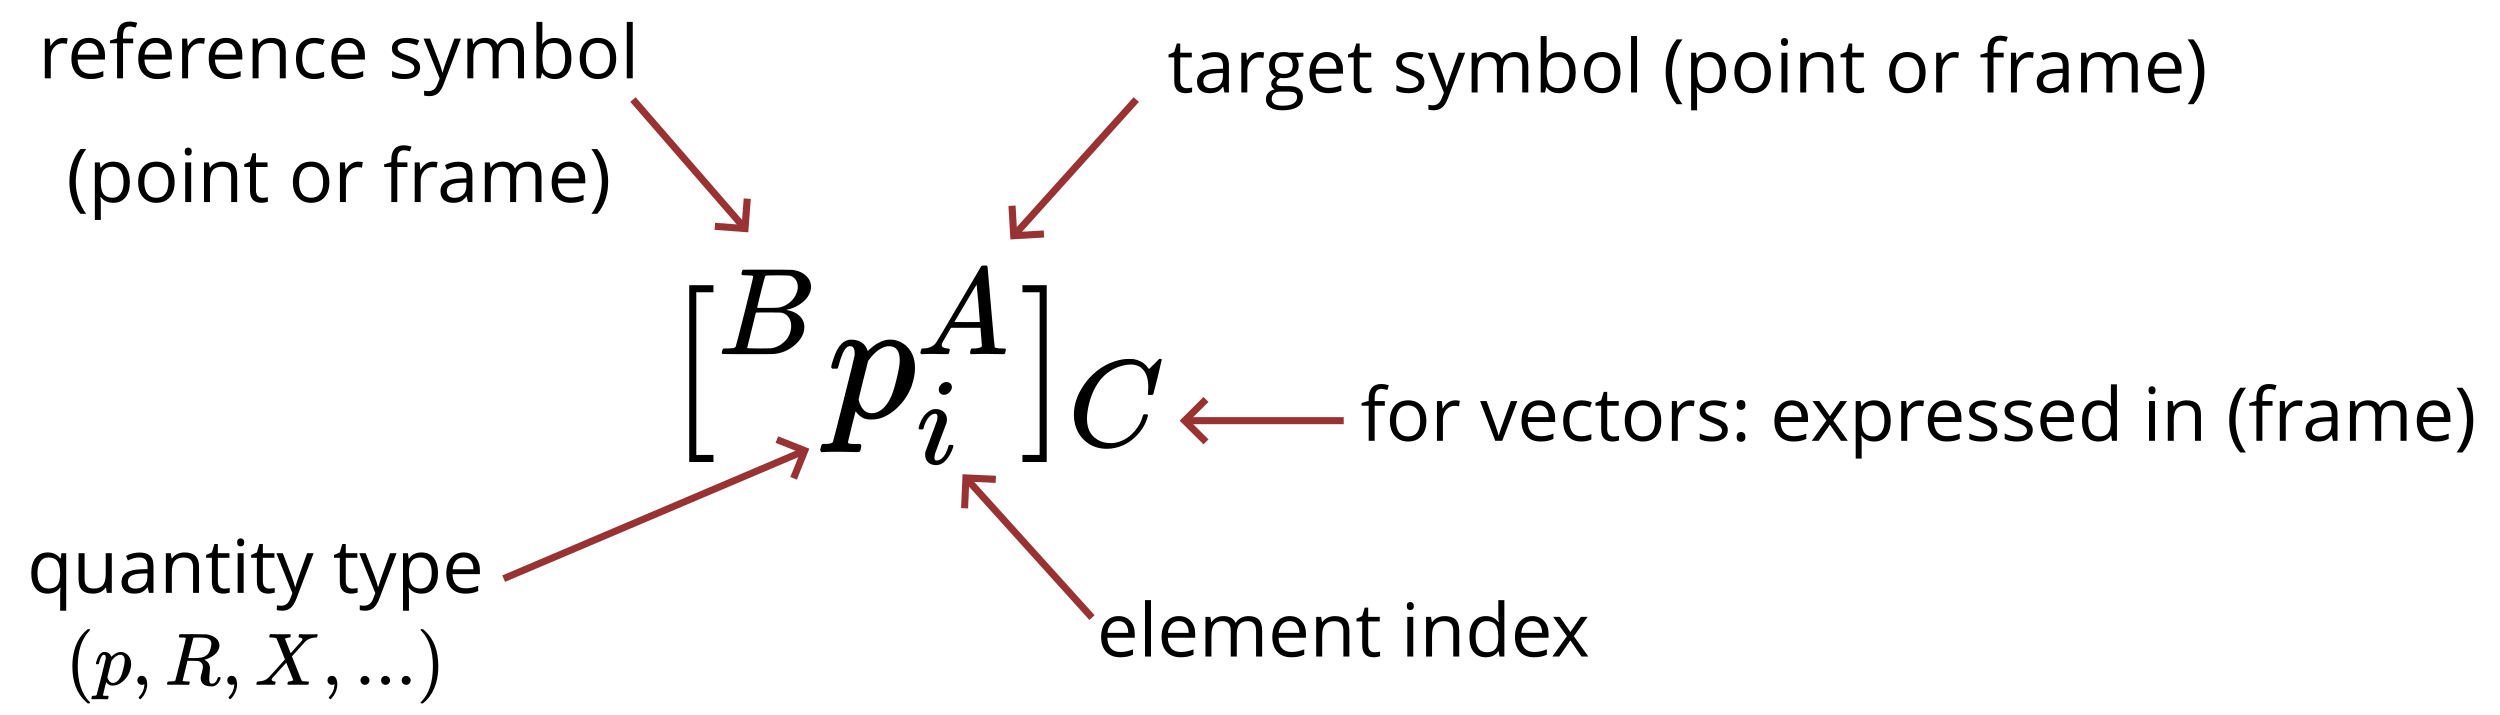 <?xml version="1.0" encoding="UTF-8"?>
<svg xmlns="http://www.w3.org/2000/svg" xmlns:xlink="http://www.w3.org/1999/xlink" width="530.234pt" height="151.704pt" viewBox="0 0 530.234 151.704" version="1.1">
<rect x="0" y="0" width="530.234" height="151.704" fill="#808080" stroke="none"/>
<defs>
<g>
<symbol overflow="visible" id="glyph0-0">
<path style="stroke:none;" d="M 1.875 0 L 1.875 -19.984 L 7.5 -19.984 L 7.5 0 Z M 3.75 -1.875 L 5.625 -1.875 L 5.625 -18.109 L 3.75 -18.109 Z M 3.75 -1.875 "/>
</symbol>
<symbol overflow="visible" id="glyph0-1">
<path style="stroke:none;" d="M 4.422 9.375 L 4.422 -28.125 L 9.562 -28.125 L 9.562 -26.625 L 5.922 -26.625 L 5.922 7.875 L 9.562 7.875 L 9.562 9.375 Z M 4.422 9.375 "/>
</symbol>
<symbol overflow="visible" id="glyph0-2">
<path style="stroke:none;" d="M 0.828 -26.625 L 0.828 -28.125 L 5.969 -28.125 L 5.969 9.375 L 0.828 9.375 L 0.828 7.875 L 4.469 7.875 L 4.469 -26.625 Z M 0.828 -26.625 "/>
</symbol>
<symbol overflow="visible" id="glyph1-0">
<path style="stroke:none;" d="M 1.875 0 L 1.875 -19.984 L 7.5 -19.984 L 7.5 0 Z M 3.75 -1.875 L 5.625 -1.875 L 5.625 -18.109 L 3.75 -18.109 Z M 3.75 -1.875 "/>
</symbol>
<symbol overflow="visible" id="glyph1-1">
<path style="stroke:none;" d="M 1.094 -10.422 C 0.938 -10.578 0.859 -10.691 0.859 -10.766 C 0.859 -10.961 1.02 -11.551 1.344 -12.531 C 1.82 -13.977 2.383 -15.023 3.031 -15.672 C 3.633 -16.273 4.301 -16.578 5.031 -16.578 C 6.906 -16.578 8.102 -15.773 8.625 -14.172 L 9 -14.516 C 10.125 -15.566 11.285 -16.227 12.484 -16.5 C 12.785 -16.551 13.098 -16.578 13.422 -16.578 C 13.742 -16.578 14.055 -16.551 14.359 -16.5 C 15.66 -16.195 16.695 -15.523 17.469 -14.484 C 18.25 -13.453 18.641 -12.133 18.641 -10.531 C 18.641 -9.363 18.398 -8.094 17.922 -6.719 C 17.297 -5.062 16.367 -3.613 15.141 -2.375 C 13.922 -1.145 12.586 -0.301 11.141 0.156 C 10.586 0.301 9.988 0.375 9.344 0.375 C 8.789 0.375 8.301 0.301 7.875 0.156 C 7.195 -0.145 6.645 -0.582 6.219 -1.156 L 6.031 -1.344 C 6.008 -1.32 5.734 -0.238 5.203 1.906 C 4.68 4.062 4.422 5.148 4.422 5.172 C 4.422 5.223 4.426 5.266 4.438 5.297 C 4.457 5.336 4.484 5.367 4.516 5.391 C 4.555 5.422 4.594 5.441 4.625 5.453 C 4.664 5.461 4.719 5.473 4.781 5.484 C 4.844 5.504 4.906 5.516 4.969 5.516 C 5.031 5.516 5.109 5.52 5.203 5.531 C 5.305 5.539 5.395 5.547 5.469 5.547 C 5.551 5.547 5.656 5.547 5.781 5.547 C 5.906 5.547 6.016 5.547 6.109 5.547 L 7.047 5.547 C 7.172 5.723 7.238 5.836 7.25 5.891 C 7.27 5.941 7.238 6.164 7.156 6.562 C 7.082 6.863 7.008 7.055 6.938 7.141 C 6.863 7.234 6.703 7.281 6.453 7.281 C 6.047 7.281 5.383 7.266 4.469 7.234 C 3.562 7.211 2.883 7.203 2.438 7.203 C 0.688 7.203 -0.426 7.227 -0.906 7.281 L -1.203 7.281 C -1.379 7.102 -1.469 6.961 -1.469 6.859 C -1.469 6.766 -1.422 6.551 -1.328 6.219 C -1.242 5.895 -1.176 5.707 -1.125 5.656 L -0.969 5.547 L -0.219 5.547 C 0.625 5.523 1.109 5.375 1.234 5.094 C 1.305 4.945 2.07 1.961 3.531 -3.859 C 5 -9.68 5.758 -12.77 5.812 -13.125 C 5.832 -13.25 5.844 -13.426 5.844 -13.656 C 5.844 -14.676 5.531 -15.188 4.906 -15.188 C 4.613 -15.188 4.363 -15.098 4.156 -14.922 C 3.562 -14.453 2.961 -13.066 2.359 -10.766 C 2.359 -10.734 2.344 -10.688 2.312 -10.625 C 2.289 -10.562 2.273 -10.523 2.266 -10.516 C 2.254 -10.504 2.234 -10.484 2.203 -10.453 C 2.18 -10.43 2.141 -10.422 2.078 -10.422 C 2.016 -10.422 1.957 -10.422 1.906 -10.422 C 1.863 -10.422 1.766 -10.422 1.609 -10.422 Z M 15.406 -12.188 C 15.406 -14.188 14.645 -15.188 13.125 -15.188 C 13.07 -15.188 12.988 -15.18 12.875 -15.172 C 12.77 -15.16 12.703 -15.156 12.672 -15.156 C 11.367 -14.875 10.145 -13.973 9 -12.453 C 8.945 -12.398 8.883 -12.32 8.812 -12.219 L 8.703 -12.078 C 8.703 -12.047 8.656 -11.863 8.562 -11.531 C 8.477 -11.195 8.344 -10.656 8.156 -9.906 C 7.969 -9.156 7.801 -8.504 7.656 -7.953 C 7 -5.297 6.672 -3.922 6.672 -3.828 C 6.848 -3.223 7.008 -2.785 7.156 -2.516 C 7.707 -1.484 8.473 -0.969 9.453 -0.969 C 10.254 -0.969 10.988 -1.25 11.656 -1.812 C 12.332 -2.375 12.895 -3.109 13.344 -4.016 C 13.801 -4.859 14.266 -6.258 14.734 -8.219 C 15.18 -10.008 15.406 -11.332 15.406 -12.188 Z M 15.406 -12.188 "/>
</symbol>
<symbol overflow="visible" id="glyph2-0">
<path style="stroke:none;" d="M 1.312 0 L 1.312 -13.984 L 5.25 -13.984 L 5.25 0 Z M 2.625 -1.312 L 3.938 -1.312 L 3.938 -12.672 L 2.625 -12.672 Z M 2.625 -1.312 "/>
</symbol>
<symbol overflow="visible" id="glyph2-1">
<path style="stroke:none;" d="M 7.562 -16.484 C 7.562 -16.504 7.551 -16.523 7.531 -16.547 C 7.508 -16.578 7.484 -16.594 7.453 -16.594 C 7.422 -16.602 7.383 -16.617 7.344 -16.641 C 7.312 -16.66 7.258 -16.672 7.188 -16.672 C 7.125 -16.68 7.066 -16.688 7.016 -16.688 C 6.961 -16.688 6.891 -16.688 6.797 -16.688 C 6.711 -16.688 6.641 -16.691 6.578 -16.703 C 6.516 -16.711 6.43 -16.719 6.328 -16.719 C 6.223 -16.719 6.133 -16.719 6.062 -16.719 C 5.645 -16.719 5.391 -16.727 5.297 -16.75 C 5.211 -16.77 5.156 -16.82 5.125 -16.906 C 5.082 -16.957 5.086 -17.113 5.141 -17.375 C 5.234 -17.688 5.312 -17.863 5.375 -17.906 C 5.395 -17.914 6.535 -17.922 8.797 -17.922 C 13.328 -17.922 15.711 -17.906 15.953 -17.875 C 17.16 -17.695 18.109 -17.273 18.797 -16.609 C 19.492 -15.953 19.844 -15.176 19.844 -14.281 C 19.844 -13.664 19.676 -13.07 19.344 -12.5 C 18.957 -11.789 18.336 -11.148 17.484 -10.578 C 16.641 -10.016 15.754 -9.641 14.828 -9.453 L 14.562 -9.375 C 15.719 -9.219 16.648 -8.812 17.359 -8.156 C 18.066 -7.508 18.422 -6.707 18.422 -5.75 C 18.422 -4.488 17.844 -3.305 16.688 -2.203 C 15.344 -0.91 13.742 -0.188 11.891 -0.031 C 11.766 -0.008 9.922 0 6.359 0 C 2.859 0 1.082 -0.016 1.031 -0.047 C 0.957 -0.098 0.922 -0.172 0.922 -0.266 C 0.922 -0.391 0.938 -0.508 0.969 -0.625 C 1.062 -0.957 1.148 -1.145 1.234 -1.188 C 1.305 -1.195 1.438 -1.203 1.625 -1.203 L 1.781 -1.203 C 2.258 -1.203 2.785 -1.227 3.359 -1.281 C 3.609 -1.332 3.773 -1.438 3.859 -1.594 C 3.91 -1.664 4.539 -4.098 5.75 -8.891 C 6.957 -13.691 7.562 -16.223 7.562 -16.484 Z M 17.031 -14.281 C 17.031 -14.875 16.879 -15.379 16.578 -15.797 C 16.273 -16.223 15.867 -16.504 15.359 -16.641 C 15.234 -16.672 14.426 -16.695 12.938 -16.719 C 12.594 -16.719 12.227 -16.711 11.844 -16.703 C 11.457 -16.691 11.148 -16.688 10.922 -16.688 L 10.578 -16.688 C 10.336 -16.676 10.18 -16.617 10.109 -16.516 C 10.055 -16.441 9.758 -15.336 9.219 -13.203 C 8.688 -11.066 8.414 -9.938 8.406 -9.812 L 10.531 -9.812 C 11.945 -9.812 12.758 -9.832 12.969 -9.875 C 13.688 -9.988 14.363 -10.27 15 -10.719 C 15.633 -11.164 16.129 -11.707 16.484 -12.344 C 16.848 -13 17.031 -13.645 17.031 -14.281 Z M 15.625 -6.016 C 15.625 -6.785 15.414 -7.422 15 -7.922 C 14.594 -8.43 14.07 -8.727 13.438 -8.812 C 13.332 -8.832 12.609 -8.844 11.266 -8.844 C 9.191 -8.844 8.148 -8.832 8.141 -8.812 C 8.141 -8.781 7.984 -8.145 7.672 -6.906 C 7.367 -5.664 7.066 -4.43 6.766 -3.203 L 6.297 -1.359 C 6.297 -1.297 6.398 -1.258 6.609 -1.25 C 6.828 -1.238 7.535 -1.223 8.734 -1.203 C 10.297 -1.203 11.141 -1.211 11.266 -1.234 C 12.398 -1.359 13.41 -1.863 14.297 -2.75 C 15.18 -3.645 15.625 -4.734 15.625 -6.016 Z M 15.625 -6.016 "/>
</symbol>
<symbol overflow="visible" id="glyph2-2">
<path style="stroke:none;" d="M 4.828 -15.75 C 4.828 -16.156 4.992 -16.52 5.328 -16.844 C 5.66 -17.176 6.047 -17.344 6.484 -17.344 C 6.797 -17.344 7.062 -17.238 7.281 -17.031 C 7.5 -16.82 7.609 -16.562 7.609 -16.25 C 7.609 -15.863 7.43 -15.492 7.078 -15.141 C 6.734 -14.797 6.352 -14.625 5.938 -14.625 C 5.613 -14.625 5.348 -14.727 5.141 -14.938 C 4.93 -15.145 4.828 -15.414 4.828 -15.75 Z M 4.219 0.281 C 3.539 0.281 2.988 0.082 2.562 -0.312 C 2.145 -0.719 1.938 -1.258 1.938 -1.938 C 1.938 -2.238 1.957 -2.441 2 -2.547 C 2 -2.578 2.398 -3.656 3.203 -5.781 C 4.004 -7.914 4.406 -9 4.406 -9.031 C 4.5 -9.312 4.547 -9.625 4.547 -9.969 C 4.547 -10.395 4.395 -10.609 4.094 -10.609 L 4.047 -10.609 C 3.617 -10.609 3.211 -10.406 2.828 -10 C 2.273 -9.426 1.863 -8.602 1.594 -7.531 C 1.594 -7.508 1.582 -7.477 1.562 -7.438 C 1.551 -7.395 1.539 -7.367 1.531 -7.359 C 1.52 -7.348 1.504 -7.332 1.484 -7.312 C 1.473 -7.301 1.445 -7.297 1.406 -7.297 C 1.363 -7.297 1.32 -7.297 1.281 -7.297 C 1.25 -7.297 1.18 -7.297 1.078 -7.297 L 0.703 -7.297 C 0.598 -7.398 0.547 -7.477 0.547 -7.531 C 0.547 -7.582 0.57 -7.707 0.625 -7.906 C 1.082 -9.406 1.75 -10.453 2.625 -11.047 C 3.094 -11.422 3.598 -11.609 4.141 -11.609 C 4.848 -11.609 5.426 -11.406 5.875 -11 C 6.332 -10.594 6.562 -10.051 6.562 -9.375 C 6.562 -9.145 6.52 -8.879 6.438 -8.578 C 6.414 -8.547 6.008 -7.473 5.219 -5.359 L 4.047 -2.172 C 3.953 -1.785 3.906 -1.508 3.906 -1.344 C 3.906 -0.906 4.055 -0.688 4.359 -0.688 C 4.598 -0.688 4.816 -0.738 5.016 -0.844 C 5.785 -1.207 6.391 -2.125 6.828 -3.594 C 6.879 -3.801 6.926 -3.922 6.969 -3.953 C 7.008 -3.992 7.156 -4.016 7.406 -4.016 C 7.562 -4.016 7.672 -4.008 7.734 -4 C 7.797 -3.988 7.844 -3.969 7.875 -3.938 C 7.906 -3.906 7.922 -3.844 7.922 -3.75 C 7.922 -3.688 7.895 -3.57 7.844 -3.406 C 7.508 -2.414 7.031 -1.551 6.406 -0.812 C 5.789 -0.082 5.062 0.281 4.219 0.281 Z M 4.219 0.281 "/>
</symbol>
<symbol overflow="visible" id="glyph2-3">
<path style="stroke:none;" d="M 1.109 0 C 0.984 -0.125 0.922 -0.219 0.922 -0.281 C 0.922 -0.352 0.953 -0.504 1.016 -0.734 C 1.078 -0.961 1.125 -1.094 1.156 -1.125 L 1.266 -1.203 L 1.625 -1.203 C 2.852 -1.254 3.75 -1.691 4.312 -2.516 C 4.414 -2.617 6 -5.289 9.062 -10.531 C 12.133 -15.781 13.691 -18.43 13.734 -18.484 C 13.816 -18.641 13.895 -18.727 13.969 -18.75 C 14.051 -18.781 14.25 -18.797 14.562 -18.797 L 15.016 -18.797 C 15.117 -18.641 15.172 -18.551 15.172 -18.531 L 15.906 -10.047 C 16.395 -4.398 16.656 -1.551 16.688 -1.5 C 16.781 -1.301 17.352 -1.203 18.406 -1.203 C 18.594 -1.203 18.723 -1.195 18.797 -1.188 C 18.879 -1.188 18.941 -1.164 18.984 -1.125 C 19.035 -1.094 19.062 -1.031 19.062 -0.938 C 19.062 -0.906 19.035 -0.785 18.984 -0.578 C 18.93 -0.316 18.879 -0.156 18.828 -0.094 C 18.785 -0.031 18.672 0 18.484 0 C 18.16 0 17.633 -0.004 16.906 -0.016 C 16.188 -0.035 15.609 -0.047 15.172 -0.047 C 13.523 -0.047 12.445 -0.031 11.938 0 L 11.625 0 C 11.52 -0.102 11.461 -0.176 11.453 -0.219 C 11.441 -0.258 11.469 -0.422 11.531 -0.703 C 11.594 -0.93 11.645 -1.07 11.688 -1.125 L 11.781 -1.203 L 12.312 -1.203 C 13.258 -1.242 13.816 -1.395 13.984 -1.656 L 13.672 -5.594 L 7.422 -5.594 L 6.531 -4.062 C 5.906 -3.02 5.582 -2.453 5.562 -2.359 C 5.488 -2.223 5.453 -2.094 5.453 -1.969 C 5.453 -1.531 5.859 -1.273 6.672 -1.203 C 7.004 -1.203 7.172 -1.113 7.172 -0.938 C 7.172 -0.852 7.145 -0.734 7.094 -0.578 C 7.039 -0.328 6.984 -0.164 6.922 -0.094 C 6.867 -0.031 6.758 0 6.594 0 C 6.289 0 5.816 -0.004 5.172 -0.016 C 4.523 -0.035 4.035 -0.047 3.703 -0.047 C 2.461 -0.047 1.664 -0.031 1.312 0 Z M 13.547 -6.828 C 13.547 -7.016 13.438 -8.375 13.219 -10.906 C 13 -13.445 12.879 -14.727 12.859 -14.75 L 12.156 -13.625 C 11.875 -13.156 11.32 -12.219 10.5 -10.812 L 8.141 -6.828 L 10.844 -6.797 C 12.645 -6.797 13.547 -6.805 13.547 -6.828 Z M 13.547 -6.828 "/>
</symbol>
<symbol overflow="visible" id="glyph2-4">
<path style="stroke:none;" d="M 17.094 -12.625 C 17.094 -14.082 16.77 -15.223 16.125 -16.047 C 15.488 -16.879 14.578 -17.297 13.391 -17.297 C 12.461 -17.297 11.457 -17.078 10.375 -16.641 C 8.477 -15.836 7 -14.484 5.938 -12.578 C 4.969 -10.879 4.363 -8.883 4.125 -6.594 C 4.102 -6.445 4.094 -6.191 4.094 -5.828 C 4.094 -3.828 4.758 -2.391 6.094 -1.516 C 6.926 -0.922 7.957 -0.625 9.188 -0.625 C 9.852 -0.625 10.578 -0.773 11.359 -1.078 C 12.398 -1.492 13.336 -2.18 14.172 -3.141 C 15.016 -4.109 15.594 -5.16 15.906 -6.297 C 15.977 -6.523 16.035 -6.656 16.078 -6.688 C 16.117 -6.727 16.254 -6.75 16.484 -6.75 C 16.848 -6.75 17.031 -6.676 17.031 -6.531 C 17.031 -6.5 17.016 -6.414 16.984 -6.281 C 16.566 -4.719 15.727 -3.312 14.469 -2.062 C 13.207 -0.82 11.789 -0.02 10.219 0.344 C 9.602 0.5 8.988 0.578 8.375 0.578 C 6.57 0.578 5.055 0.062 3.828 -0.969 C 2.609 -2 1.832 -3.312 1.5 -4.906 C 1.375 -5.414 1.312 -5.984 1.312 -6.609 C 1.312 -8.711 1.969 -10.754 3.281 -12.734 C 4.07 -13.941 5.039 -15.008 6.188 -15.938 C 7.344 -16.863 8.625 -17.551 10.031 -18 C 11.062 -18.32 12.004 -18.484 12.859 -18.484 C 13.492 -18.484 13.863 -18.473 13.969 -18.453 C 15.02 -18.273 15.898 -17.836 16.609 -17.141 C 16.648 -17.109 16.723 -17.02 16.828 -16.875 C 16.93 -16.738 17.02 -16.617 17.094 -16.516 C 17.176 -16.41 17.227 -16.359 17.25 -16.359 C 17.301 -16.359 17.535 -16.582 17.953 -17.031 C 18.078 -17.133 18.207 -17.254 18.344 -17.391 C 18.488 -17.535 18.629 -17.68 18.766 -17.828 C 18.91 -17.984 19 -18.078 19.031 -18.109 L 19.422 -18.5 L 19.578 -18.5 C 19.828 -18.5 19.953 -18.441 19.953 -18.328 C 19.953 -18.254 19.672 -17.051 19.109 -14.719 C 18.484 -12.289 18.172 -11.066 18.172 -11.047 C 18.129 -10.961 18.082 -10.906 18.031 -10.875 C 17.977 -10.852 17.82 -10.844 17.562 -10.844 L 17.141 -10.844 C 17.055 -10.926 17.008 -10.977 17 -11 C 16.988 -11.031 17 -11.188 17.031 -11.469 C 17.07 -11.82 17.094 -12.207 17.094 -12.625 Z M 17.094 -12.625 "/>
</symbol>
<symbol overflow="visible" id="glyph3-0">
<path style="stroke:none;" d="M 1.484 0 L 1.484 -11.25 L 7.953 -11.25 L 7.953 0 Z M 2.281 -0.797 L 7.156 -0.797 L 7.156 -10.438 L 2.281 -10.438 Z M 2.281 -0.797 "/>
</symbol>
<symbol overflow="visible" id="glyph3-1">
<path style="stroke:none;" d="M 0.891 -4.188 C 0.891 -5.57 1.195 -6.648 1.812 -7.422 C 2.426 -8.191 3.281 -8.578 4.375 -8.578 C 5.531 -8.578 6.414 -8.145 7.031 -7.281 L 7.109 -7.281 L 7.297 -8.422 L 8.297 -8.422 L 8.297 3.781 L 7.016 3.781 L 7.016 0.172 C 7.016 -0.336 7.047 -0.77 7.109 -1.125 L 7 -1.125 C 6.414 -0.27 5.531 0.156 4.344 0.156 C 3.258 0.156 2.41 -0.223 1.797 -0.984 C 1.191 -1.754 0.891 -2.82 0.891 -4.188 Z M 2.203 -4.172 C 2.203 -3.109 2.398 -2.301 2.797 -1.75 C 3.191 -1.195 3.77 -0.922 4.531 -0.922 C 5.383 -0.922 6.004 -1.145 6.391 -1.594 C 6.785 -2.051 6.992 -2.82 7.016 -3.906 L 7.016 -4.188 C 7.016 -5.363 6.816 -6.211 6.422 -6.734 C 6.023 -7.254 5.391 -7.516 4.516 -7.516 C 3.773 -7.516 3.203 -7.223 2.797 -6.641 C 2.398 -6.055 2.203 -5.234 2.203 -4.172 Z M 2.203 -4.172 "/>
</symbol>
<symbol overflow="visible" id="glyph3-2">
<path style="stroke:none;" d="M 1.266 -2.922 L 1.266 -8.422 L 2.547 -8.422 L 2.547 -2.953 C 2.547 -2.273 2.703 -1.766 3.016 -1.422 C 3.328 -1.086 3.816 -0.922 4.484 -0.922 C 5.367 -0.922 6.016 -1.16 6.422 -1.641 C 6.828 -2.117 7.031 -2.906 7.031 -4 L 7.031 -8.422 L 8.312 -8.422 L 8.312 0 L 7.266 0 L 7.078 -1.125 L 7 -1.125 C 6.738 -0.707 6.375 -0.391 5.906 -0.172 C 5.445 0.047 4.922 0.156 4.328 0.156 C 3.305 0.156 2.539 -0.086 2.031 -0.578 C 1.52 -1.066 1.266 -1.848 1.266 -2.922 Z M 1.266 -2.922 "/>
</symbol>
<symbol overflow="visible" id="glyph3-3">
<path style="stroke:none;" d="M 0.719 -2.328 C 0.719 -4.035 2.082 -4.926 4.812 -5 L 6.234 -5.047 L 6.234 -5.578 C 6.234 -6.234 6.094 -6.719 5.812 -7.031 C 5.531 -7.352 5.07 -7.516 4.438 -7.516 C 3.738 -7.516 2.945 -7.301 2.062 -6.875 L 1.672 -7.844 C 2.086 -8.07 2.539 -8.25 3.031 -8.375 C 3.531 -8.5 4.023 -8.562 4.516 -8.562 C 5.523 -8.562 6.27 -8.336 6.75 -7.891 C 7.238 -7.453 7.484 -6.738 7.484 -5.75 L 7.484 0 L 6.531 0 L 6.281 -1.203 L 6.219 -1.203 C 5.801 -0.672 5.383 -0.312 4.969 -0.125 C 4.551 0.062 4.031 0.156 3.406 0.156 C 2.562 0.156 1.898 -0.055 1.422 -0.484 C 0.953 -0.922 0.719 -1.535 0.719 -2.328 Z M 2.062 -2.312 C 2.062 -1.852 2.203 -1.504 2.484 -1.266 C 2.766 -1.023 3.156 -0.906 3.656 -0.906 C 4.445 -0.906 5.066 -1.117 5.516 -1.547 C 5.973 -1.984 6.203 -2.598 6.203 -3.391 L 6.203 -4.141 L 4.922 -4.094 C 3.91 -4.051 3.18 -3.891 2.734 -3.609 C 2.285 -3.336 2.062 -2.906 2.062 -2.312 Z M 2.062 -2.312 "/>
</symbol>
<symbol overflow="visible" id="glyph3-4">
<path style="stroke:none;" d="M 1.359 0 L 1.359 -8.422 L 2.391 -8.422 L 2.594 -7.281 L 2.656 -7.281 C 2.914 -7.688 3.281 -8.004 3.75 -8.234 C 4.227 -8.461 4.758 -8.578 5.344 -8.578 C 6.352 -8.578 7.113 -8.332 7.625 -7.844 C 8.133 -7.352 8.391 -6.57 8.391 -5.5 L 8.391 0 L 7.125 0 L 7.125 -5.453 C 7.125 -6.141 6.969 -6.648 6.656 -6.984 C 6.344 -7.328 5.852 -7.5 5.188 -7.5 C 4.301 -7.5 3.648 -7.258 3.234 -6.781 C 2.828 -6.301 2.625 -5.516 2.625 -4.422 L 2.625 0 Z M 1.359 0 "/>
</symbol>
<symbol overflow="visible" id="glyph3-5">
<path style="stroke:none;" d="M 0.234 -7.438 L 0.234 -8.047 L 1.453 -8.578 L 1.984 -10.375 L 2.719 -10.375 L 2.719 -8.422 L 5.172 -8.422 L 5.172 -7.438 L 2.719 -7.438 L 2.719 -2.469 C 2.719 -1.969 2.836 -1.582 3.078 -1.312 C 3.328 -1.039 3.66 -0.906 4.078 -0.906 C 4.305 -0.906 4.523 -0.922 4.734 -0.953 C 4.941 -0.984 5.109 -1.016 5.234 -1.047 L 5.234 -0.078 C 5.086 -0.016 4.879 0.035 4.609 0.078 C 4.348 0.129 4.109 0.156 3.891 0.156 C 2.266 0.156 1.453 -0.703 1.453 -2.422 L 1.453 -7.438 Z M 0.234 -7.438 "/>
</symbol>
<symbol overflow="visible" id="glyph3-6">
<path style="stroke:none;" d="M 1.25 -10.719 C 1.25 -11.008 1.316 -11.223 1.453 -11.359 C 1.598 -11.492 1.781 -11.562 2 -11.562 C 2.207 -11.562 2.383 -11.488 2.531 -11.344 C 2.676 -11.207 2.75 -11 2.75 -10.719 C 2.75 -10.426 2.676 -10.207 2.531 -10.062 C 2.383 -9.926 2.207 -9.859 2 -9.859 C 1.781 -9.859 1.598 -9.926 1.453 -10.062 C 1.316 -10.207 1.25 -10.426 1.25 -10.719 Z M 1.359 0 L 1.359 -8.422 L 2.625 -8.422 L 2.625 0 Z M 1.359 0 "/>
</symbol>
<symbol overflow="visible" id="glyph3-7">
<path style="stroke:none;" d="M 0.016 -8.422 L 1.391 -8.422 L 3.234 -3.625 C 3.641 -2.52 3.891 -1.727 3.984 -1.25 L 4.047 -1.25 C 4.109 -1.508 4.242 -1.953 4.453 -2.578 C 4.672 -3.211 5.367 -5.16 6.547 -8.422 L 7.922 -8.422 L 4.297 1.172 C 3.941 2.117 3.523 2.789 3.047 3.188 C 2.566 3.582 1.977 3.781 1.281 3.781 C 0.883 3.781 0.5 3.738 0.125 3.656 L 0.125 2.625 C 0.406 2.688 0.719 2.719 1.062 2.719 C 1.945 2.719 2.578 2.227 2.953 1.25 L 3.422 0.047 Z M 0.016 -8.422 "/>
</symbol>
<symbol overflow="visible" id="glyph3-8">
<path style="stroke:none;" d=""/>
</symbol>
<symbol overflow="visible" id="glyph3-9">
<path style="stroke:none;" d="M 1.359 3.781 L 1.359 -8.422 L 2.391 -8.422 L 2.562 -7.281 L 2.625 -7.281 C 2.957 -7.738 3.344 -8.066 3.781 -8.266 C 4.219 -8.473 4.719 -8.578 5.281 -8.578 C 6.395 -8.578 7.254 -8.195 7.859 -7.438 C 8.473 -6.676 8.781 -5.602 8.781 -4.219 C 8.781 -2.832 8.469 -1.754 7.844 -0.984 C 7.227 -0.223 6.375 0.156 5.281 0.156 C 4.727 0.156 4.223 0.055 3.766 -0.141 C 3.316 -0.348 2.938 -0.66 2.625 -1.078 L 2.531 -1.078 C 2.594 -0.586 2.625 -0.125 2.625 0.312 L 2.625 3.781 Z M 2.625 -4.219 C 2.625 -3.039 2.82 -2.195 3.219 -1.688 C 3.613 -1.176 4.25 -0.922 5.125 -0.922 C 5.852 -0.922 6.422 -1.211 6.828 -1.797 C 7.242 -2.391 7.453 -3.203 7.453 -4.234 C 7.453 -5.285 7.242 -6.094 6.828 -6.656 C 6.422 -7.219 5.844 -7.5 5.094 -7.5 C 4.227 -7.5 3.602 -7.258 3.219 -6.781 C 2.832 -6.301 2.633 -5.539 2.625 -4.5 Z M 2.625 -4.219 "/>
</symbol>
<symbol overflow="visible" id="glyph3-10">
<path style="stroke:none;" d="M 0.891 -4.141 C 0.891 -5.504 1.223 -6.582 1.891 -7.375 C 2.555 -8.176 3.453 -8.578 4.578 -8.578 C 5.641 -8.578 6.477 -8.227 7.094 -7.531 C 7.707 -6.844 8.016 -5.93 8.016 -4.797 L 8.016 -3.984 L 2.203 -3.984 C 2.234 -2.992 2.484 -2.242 2.953 -1.734 C 3.43 -1.223 4.098 -0.969 4.953 -0.969 C 5.867 -0.969 6.77 -1.156 7.656 -1.531 L 7.656 -0.391 C 7.195 -0.191 6.766 -0.051 6.359 0.031 C 5.961 0.113 5.484 0.156 4.922 0.156 C 3.672 0.156 2.688 -0.223 1.969 -0.984 C 1.25 -1.742 0.891 -2.797 0.891 -4.141 Z M 2.234 -5.016 L 6.641 -5.016 C 6.641 -5.828 6.457 -6.445 6.094 -6.875 C 5.738 -7.301 5.227 -7.516 4.562 -7.516 C 3.883 -7.516 3.344 -7.289 2.938 -6.844 C 2.539 -6.406 2.305 -5.797 2.234 -5.016 Z M 2.234 -5.016 "/>
</symbol>
<symbol overflow="visible" id="glyph3-11">
<path style="stroke:none;" d="M 0.219 -7.438 L 0.219 -8.016 L 1.734 -8.469 L 1.734 -8.938 C 1.734 -11.008 2.633 -12.047 4.438 -12.047 C 4.883 -12.047 5.41 -11.957 6.016 -11.781 L 5.688 -10.766 C 5.188 -10.922 4.766 -11 4.422 -11 C 3.941 -11 3.582 -10.836 3.344 -10.516 C 3.113 -10.191 3 -9.676 3 -8.969 L 3 -8.422 L 5.156 -8.422 L 5.156 -7.438 L 3 -7.438 L 3 0 L 1.734 0 L 1.734 -7.438 Z M 0.219 -7.438 "/>
</symbol>
<symbol overflow="visible" id="glyph3-12">
<path style="stroke:none;" d="M 0.891 -4.219 C 0.891 -5.594 1.234 -6.66 1.922 -7.422 C 2.609 -8.191 3.562 -8.578 4.781 -8.578 C 5.957 -8.578 6.891 -8.188 7.578 -7.406 C 8.273 -6.625 8.625 -5.562 8.625 -4.219 C 8.625 -2.844 8.273 -1.77 7.578 -1 C 6.891 -0.227 5.938 0.156 4.719 0.156 C 3.969 0.156 3.301 -0.02 2.719 -0.375 C 2.133 -0.727 1.68 -1.234 1.359 -1.891 C 1.047 -2.555 0.891 -3.332 0.891 -4.219 Z M 2.203 -4.219 C 2.203 -3.145 2.414 -2.328 2.844 -1.766 C 3.281 -1.203 3.914 -0.922 4.75 -0.922 C 5.582 -0.922 6.219 -1.195 6.656 -1.75 C 7.094 -2.312 7.312 -3.133 7.312 -4.219 C 7.312 -5.289 7.094 -6.102 6.656 -6.656 C 6.219 -7.219 5.578 -7.5 4.734 -7.5 C 3.898 -7.5 3.27 -7.223 2.844 -6.672 C 2.414 -6.129 2.203 -5.312 2.203 -4.219 Z M 2.203 -4.219 "/>
</symbol>
<symbol overflow="visible" id="glyph3-13">
<path style="stroke:none;" d="M 1.359 0 L 1.359 -8.422 L 2.406 -8.422 L 2.547 -6.875 L 2.609 -6.875 C 2.922 -7.414 3.297 -7.832 3.734 -8.125 C 4.18 -8.426 4.672 -8.578 5.203 -8.578 C 5.578 -8.578 5.91 -8.547 6.203 -8.484 L 6.031 -7.312 C 5.676 -7.383 5.367 -7.422 5.109 -7.422 C 4.422 -7.422 3.832 -7.145 3.344 -6.594 C 2.863 -6.039 2.625 -5.348 2.625 -4.516 L 2.625 0 Z M 1.359 0 "/>
</symbol>
<symbol overflow="visible" id="glyph3-14">
<path style="stroke:none;" d="M 0 -8.422 L 1.375 -8.422 L 3.188 -3.438 C 3.594 -2.258 3.832 -1.5 3.906 -1.156 L 3.969 -1.156 C 4.02 -1.426 4.195 -1.988 4.5 -2.844 C 4.801 -3.695 5.473 -5.555 6.516 -8.422 L 7.891 -8.422 L 4.688 0 L 3.203 0 Z M 0 -8.422 "/>
</symbol>
<symbol overflow="visible" id="glyph3-15">
<path style="stroke:none;" d="M 0.891 -4.156 C 0.891 -5.57 1.227 -6.66 1.906 -7.422 C 2.582 -8.191 3.551 -8.578 4.812 -8.578 C 5.219 -8.578 5.617 -8.535 6.016 -8.453 C 6.422 -8.367 6.738 -8.266 6.969 -8.141 L 6.578 -7.062 C 6.297 -7.176 5.988 -7.27 5.656 -7.344 C 5.32 -7.414 5.031 -7.453 4.781 -7.453 C 3.062 -7.453 2.203 -6.359 2.203 -4.172 C 2.203 -3.141 2.41 -2.348 2.828 -1.797 C 3.242 -1.242 3.863 -0.969 4.688 -0.969 C 5.395 -0.969 6.117 -1.117 6.859 -1.422 L 6.859 -0.281 C 6.285 0.008 5.57 0.156 4.719 0.156 C 3.5 0.156 2.555 -0.219 1.891 -0.969 C 1.223 -1.719 0.891 -2.781 0.891 -4.156 Z M 0.891 -4.156 "/>
</symbol>
<symbol overflow="visible" id="glyph3-16">
<path style="stroke:none;" d="M 0.812 -6.359 C 0.812 -7.047 1.086 -7.586 1.641 -7.984 C 2.203 -8.379 2.973 -8.578 3.953 -8.578 C 4.859 -8.578 5.742 -8.395 6.609 -8.031 L 6.156 -6.984 C 5.312 -7.336 4.547 -7.516 3.859 -7.516 C 3.254 -7.516 2.797 -7.414 2.484 -7.219 C 2.18 -7.031 2.031 -6.77 2.031 -6.438 C 2.031 -6.219 2.086 -6.023 2.203 -5.859 C 2.316 -5.703 2.5 -5.551 2.75 -5.406 C 3.008 -5.27 3.504 -5.066 4.234 -4.797 C 5.234 -4.43 5.91 -4.062 6.266 -3.688 C 6.617 -3.32 6.797 -2.859 6.797 -2.297 C 6.797 -1.516 6.5 -0.91 5.906 -0.484 C 5.32 -0.055 4.504 0.156 3.453 0.156 C 2.336 0.156 1.469 -0.02 0.844 -0.375 L 0.844 -1.562 C 1.25 -1.352 1.68 -1.191 2.141 -1.078 C 2.609 -0.961 3.055 -0.906 3.484 -0.906 C 4.148 -0.906 4.66 -1.008 5.016 -1.219 C 5.379 -1.426 5.562 -1.75 5.562 -2.188 C 5.562 -2.52 5.414 -2.801 5.125 -3.031 C 4.844 -3.27 4.289 -3.547 3.469 -3.859 C 2.688 -4.148 2.129 -4.406 1.797 -4.625 C 1.461 -4.844 1.211 -5.086 1.047 -5.359 C 0.891 -5.641 0.812 -5.973 0.812 -6.359 Z M 0.812 -6.359 "/>
</symbol>
<symbol overflow="visible" id="glyph3-17">
<path style="stroke:none;" d="M 1.172 -0.812 C 1.172 -1.156 1.25 -1.414 1.406 -1.594 C 1.562 -1.77 1.785 -1.859 2.078 -1.859 C 2.367 -1.859 2.598 -1.77 2.766 -1.594 C 2.93 -1.414 3.016 -1.156 3.016 -0.812 C 3.016 -0.477 2.93 -0.223 2.766 -0.047 C 2.598 0.129 2.367 0.219 2.078 0.219 C 1.816 0.219 1.598 0.141 1.422 -0.016 C 1.254 -0.18 1.172 -0.445 1.172 -0.812 Z M 1.172 -7.609 C 1.172 -8.297 1.473 -8.641 2.078 -8.641 C 2.703 -8.641 3.016 -8.297 3.016 -7.609 C 3.016 -7.273 2.93 -7.016 2.766 -6.828 C 2.598 -6.648 2.367 -6.562 2.078 -6.562 C 1.816 -6.562 1.598 -6.641 1.422 -6.797 C 1.254 -6.961 1.172 -7.234 1.172 -7.609 Z M 1.172 -7.609 "/>
</symbol>
<symbol overflow="visible" id="glyph3-18">
<path style="stroke:none;" d="M 0.297 0 L 3.391 -4.312 L 0.453 -8.422 L 1.906 -8.422 L 4.125 -5.203 L 6.344 -8.422 L 7.781 -8.422 L 4.859 -4.312 L 7.938 0 L 6.484 0 L 4.125 -3.422 L 1.75 0 Z M 0.297 0 "/>
</symbol>
<symbol overflow="visible" id="glyph3-19">
<path style="stroke:none;" d="M 0.891 -4.188 C 0.891 -5.582 1.195 -6.66 1.812 -7.422 C 2.426 -8.191 3.281 -8.578 4.375 -8.578 C 5.52 -8.578 6.395 -8.164 7 -7.344 L 7.109 -7.344 L 7.047 -7.938 L 7.016 -8.531 L 7.016 -11.969 L 8.297 -11.969 L 8.297 0 L 7.266 0 L 7.094 -1.125 L 7.016 -1.125 C 6.43 -0.27 5.551 0.156 4.375 0.156 C 3.27 0.156 2.41 -0.219 1.797 -0.969 C 1.191 -1.727 0.891 -2.801 0.891 -4.188 Z M 2.203 -4.172 C 2.203 -3.098 2.398 -2.285 2.797 -1.734 C 3.191 -1.191 3.77 -0.922 4.531 -0.922 C 5.406 -0.922 6.035 -1.156 6.422 -1.625 C 6.816 -2.102 7.016 -2.867 7.016 -3.922 L 7.016 -4.188 C 7.016 -5.383 6.816 -6.238 6.422 -6.75 C 6.023 -7.258 5.391 -7.516 4.516 -7.516 C 3.773 -7.516 3.203 -7.223 2.797 -6.641 C 2.398 -6.055 2.203 -5.234 2.203 -4.172 Z M 2.203 -4.172 "/>
</symbol>
<symbol overflow="visible" id="glyph3-20">
<path style="stroke:none;" d="M 0.625 -4.312 C 0.625 -5.676 0.82 -6.945 1.219 -8.125 C 1.625 -9.312 2.203 -10.352 2.953 -11.25 L 4.188 -11.25 C 3.445 -10.258 2.891 -9.172 2.516 -7.984 C 2.148 -6.797 1.969 -5.578 1.969 -4.328 C 1.969 -3.098 2.156 -1.895 2.531 -0.719 C 2.914 0.445 3.461 1.516 4.172 2.484 L 2.953 2.484 C 2.191 1.617 1.613 0.602 1.219 -0.562 C 0.82 -1.727 0.625 -2.977 0.625 -4.312 Z M 0.625 -4.312 "/>
</symbol>
<symbol overflow="visible" id="glyph3-21">
<path style="stroke:none;" d="M 1.359 0 L 1.359 -8.422 L 2.391 -8.422 L 2.594 -7.281 L 2.656 -7.281 C 2.895 -7.688 3.234 -8.004 3.672 -8.234 C 4.117 -8.461 4.613 -8.578 5.156 -8.578 C 6.469 -8.578 7.328 -8.102 7.734 -7.156 L 7.797 -7.156 C 8.047 -7.594 8.41 -7.938 8.891 -8.188 C 9.367 -8.445 9.91 -8.578 10.516 -8.578 C 11.473 -8.578 12.188 -8.332 12.656 -7.844 C 13.133 -7.352 13.375 -6.57 13.375 -5.5 L 13.375 0 L 12.094 0 L 12.094 -5.484 C 12.094 -6.148 11.945 -6.648 11.656 -6.984 C 11.375 -7.328 10.93 -7.5 10.328 -7.5 C 9.535 -7.5 8.945 -7.27 8.562 -6.812 C 8.188 -6.352 8 -5.648 8 -4.703 L 8 0 L 6.719 0 L 6.719 -5.484 C 6.719 -6.148 6.57 -6.648 6.281 -6.984 C 6 -7.328 5.551 -7.5 4.938 -7.5 C 4.145 -7.5 3.562 -7.258 3.188 -6.781 C 2.812 -6.301 2.625 -5.516 2.625 -4.422 L 2.625 0 Z M 1.359 0 "/>
</symbol>
<symbol overflow="visible" id="glyph3-22">
<path style="stroke:none;" d="M 0.469 -11.25 L 1.719 -11.25 C 2.469 -10.344 3.039 -9.297 3.438 -8.109 C 3.832 -6.93 4.031 -5.664 4.031 -4.312 C 4.031 -2.969 3.832 -1.711 3.438 -0.547 C 3.039 0.617 2.469 1.629 1.719 2.484 L 0.484 2.484 C 1.191 1.523 1.734 0.457 2.109 -0.719 C 2.492 -1.895 2.688 -3.098 2.688 -4.328 C 2.688 -5.578 2.5 -6.797 2.125 -7.984 C 1.758 -9.172 1.207 -10.258 0.469 -11.25 Z M 0.469 -11.25 "/>
</symbol>
<symbol overflow="visible" id="glyph3-23">
<path style="stroke:none;" d="M 0.297 1.438 C 0.297 0.914 0.457 0.469 0.781 0.094 C 1.113 -0.281 1.578 -0.531 2.172 -0.656 C 1.961 -0.758 1.785 -0.91 1.641 -1.109 C 1.492 -1.316 1.422 -1.555 1.422 -1.828 C 1.422 -2.141 1.5 -2.41 1.656 -2.641 C 1.82 -2.867 2.082 -3.094 2.438 -3.312 C 2 -3.488 1.645 -3.789 1.375 -4.219 C 1.102 -4.656 0.969 -5.148 0.969 -5.703 C 0.969 -6.617 1.242 -7.328 1.797 -7.828 C 2.348 -8.328 3.129 -8.578 4.141 -8.578 C 4.586 -8.578 4.988 -8.523 5.344 -8.422 L 8.25 -8.422 L 8.25 -7.625 L 6.688 -7.438 C 6.832 -7.258 6.961 -7.023 7.078 -6.734 C 7.191 -6.441 7.25 -6.113 7.25 -5.75 C 7.25 -4.926 6.961 -4.266 6.391 -3.766 C 5.828 -3.273 5.055 -3.031 4.078 -3.031 C 3.828 -3.031 3.594 -3.051 3.375 -3.094 C 2.82 -2.812 2.547 -2.453 2.547 -2.016 C 2.547 -1.785 2.641 -1.613 2.828 -1.5 C 3.023 -1.395 3.352 -1.344 3.812 -1.344 L 5.312 -1.344 C 6.219 -1.344 6.914 -1.148 7.406 -0.766 C 7.895 -0.379 8.141 0.18 8.141 0.922 C 8.141 1.848 7.766 2.555 7.016 3.047 C 6.273 3.535 5.188 3.781 3.75 3.781 C 2.645 3.781 1.789 3.57 1.188 3.156 C 0.594 2.75 0.297 2.176 0.297 1.438 Z M 1.531 1.422 C 1.531 1.867 1.723 2.211 2.109 2.453 C 2.492 2.691 3.047 2.812 3.766 2.812 C 4.836 2.812 5.629 2.648 6.141 2.328 C 6.648 2.004 6.906 1.566 6.906 1.016 C 6.906 0.566 6.766 0.254 6.484 0.078 C 6.203 -0.098 5.676 -0.188 4.906 -0.188 L 3.375 -0.188 C 2.789 -0.188 2.336 -0.051 2.016 0.219 C 1.691 0.5 1.531 0.898 1.531 1.422 Z M 2.219 -5.734 C 2.219 -5.141 2.383 -4.691 2.719 -4.391 C 3.051 -4.086 3.516 -3.938 4.109 -3.938 C 5.359 -3.938 5.984 -4.539 5.984 -5.75 C 5.984 -7.02 5.352 -7.656 4.094 -7.656 C 3.488 -7.656 3.023 -7.492 2.703 -7.172 C 2.379 -6.848 2.219 -6.367 2.219 -5.734 Z M 2.219 -5.734 "/>
</symbol>
<symbol overflow="visible" id="glyph3-24">
<path style="stroke:none;" d="M 1.359 0 L 1.359 -11.969 L 2.625 -11.969 L 2.625 -9.062 C 2.625 -8.406 2.602 -7.82 2.562 -7.312 L 2.625 -7.312 C 3.219 -8.145 4.102 -8.562 5.281 -8.562 C 6.383 -8.562 7.242 -8.18 7.859 -7.422 C 8.473 -6.672 8.781 -5.602 8.781 -4.219 C 8.781 -2.832 8.469 -1.754 7.844 -0.984 C 7.227 -0.223 6.375 0.156 5.281 0.156 C 4.727 0.156 4.223 0.055 3.766 -0.141 C 3.316 -0.348 2.938 -0.66 2.625 -1.078 L 2.531 -1.078 L 2.266 0 Z M 2.625 -4.219 C 2.625 -3.039 2.82 -2.195 3.219 -1.688 C 3.613 -1.176 4.25 -0.922 5.125 -0.922 C 5.906 -0.922 6.488 -1.203 6.875 -1.766 C 7.258 -2.336 7.453 -3.16 7.453 -4.234 C 7.453 -5.336 7.258 -6.156 6.875 -6.688 C 6.488 -7.227 5.895 -7.5 5.094 -7.5 C 4.219 -7.5 3.586 -7.25 3.203 -6.75 C 2.816 -6.25 2.625 -5.406 2.625 -4.219 Z M 2.625 -4.219 "/>
</symbol>
<symbol overflow="visible" id="glyph3-25">
<path style="stroke:none;" d="M 1.359 0 L 1.359 -11.969 L 2.625 -11.969 L 2.625 0 Z M 1.359 0 "/>
</symbol>
<symbol overflow="visible" id="glyph4-0">
<path style="stroke:none;" d="M 0.781 0 L 0.781 -8.391 L 3.156 -8.391 L 3.156 0 Z M 1.578 -0.781 L 2.359 -0.781 L 2.359 -7.609 L 1.578 -7.609 Z M 1.578 -0.781 "/>
</symbol>
<symbol overflow="visible" id="glyph4-1">
<path style="stroke:none;" d="M 5.25 3.797 C 5.25 3.891 5.156 3.938 4.969 3.938 L 4.75 3.938 C 4.676 3.875 4.531 3.75 4.312 3.562 C 2.426 1.832 1.484 -0.664 1.484 -3.938 C 1.484 -5.219 1.633 -6.391 1.938 -7.453 C 2.414 -9.098 3.207 -10.426 4.312 -11.438 C 4.383 -11.5 4.469 -11.566 4.562 -11.641 C 4.656 -11.723 4.719 -11.781 4.75 -11.812 L 4.969 -11.812 C 5.094 -11.812 5.172 -11.797 5.203 -11.766 C 5.234 -11.734 5.25 -11.703 5.25 -11.672 C 5.25 -11.629 5.191 -11.551 5.078 -11.438 C 3.441 -9.707 2.625 -7.207 2.625 -3.938 C 2.625 -0.664 3.441 1.832 5.078 3.562 C 5.191 3.676 5.25 3.754 5.25 3.797 Z M 5.25 3.797 "/>
</symbol>
<symbol overflow="visible" id="glyph4-2">
<path style="stroke:none;" d="M 1.516 -0.266 C 1.328 -0.453 1.234 -0.676 1.234 -0.938 C 1.234 -1.207 1.316 -1.438 1.484 -1.625 C 1.66 -1.812 1.883 -1.906 2.156 -1.906 C 2.551 -1.906 2.844 -1.734 3.031 -1.391 C 3.219 -1.055 3.312 -0.633 3.312 -0.125 C 3.312 0.07 3.301 0.254 3.281 0.422 C 3.133 1.359 2.75 2.16 2.125 2.828 C 1.977 2.984 1.883 3.062 1.844 3.062 C 1.801 3.062 1.734 3.008 1.641 2.906 C 1.547 2.812 1.5 2.742 1.5 2.703 C 1.5 2.648 1.551 2.57 1.656 2.469 C 2.301 1.812 2.656 1.004 2.719 0.047 L 2.719 -0.141 C 2.707 -0.141 2.676 -0.125 2.625 -0.094 C 2.488 -0.031 2.348 0 2.203 0 C 1.93 0 1.703 -0.086 1.516 -0.266 Z M 1.516 -0.266 "/>
</symbol>
<symbol overflow="visible" id="glyph4-3">
<path style="stroke:none;" d="M 1.234 -0.938 C 1.234 -1.219 1.32 -1.445 1.5 -1.625 C 1.676 -1.801 1.898 -1.891 2.172 -1.891 C 2.441 -1.891 2.672 -1.797 2.859 -1.609 C 3.047 -1.43 3.141 -1.211 3.141 -0.953 C 3.141 -0.68 3.039 -0.453 2.844 -0.266 C 2.656 -0.086 2.438 0 2.188 0 C 1.914 0 1.688 -0.094 1.5 -0.281 C 1.32 -0.469 1.234 -0.688 1.234 -0.938 Z M 1.234 -0.938 "/>
</symbol>
<symbol overflow="visible" id="glyph4-4">
<path style="stroke:none;" d="M 0.938 -11.797 L 1.016 -11.812 C 1.066 -11.812 1.117 -11.812 1.172 -11.812 L 1.359 -11.812 C 1.43 -11.75 1.578 -11.625 1.797 -11.438 C 3.68 -9.707 4.625 -7.207 4.625 -3.938 C 4.625 -2.645 4.473 -1.477 4.172 -0.438 C 3.691 1.219 2.898 2.551 1.797 3.562 C 1.723 3.625 1.641 3.691 1.547 3.766 C 1.453 3.848 1.391 3.906 1.359 3.938 L 1.172 3.938 C 1.035 3.938 0.945 3.926 0.906 3.906 C 0.875 3.883 0.859 3.832 0.859 3.75 C 0.867 3.738 0.93 3.672 1.047 3.547 C 2.672 1.859 3.484 -0.633 3.484 -3.938 C 3.484 -7.238 2.672 -9.734 1.047 -11.422 C 0.93 -11.547 0.867 -11.613 0.859 -11.625 C 0.859 -11.707 0.883 -11.766 0.938 -11.797 Z M 0.938 -11.797 "/>
</symbol>
<symbol overflow="visible" id="glyph5-0">
<path style="stroke:none;" d="M 0.781 0 L 0.781 -8.391 L 3.156 -8.391 L 3.156 0 Z M 1.578 -0.781 L 2.359 -0.781 L 2.359 -7.609 L 1.578 -7.609 Z M 1.578 -0.781 "/>
</symbol>
<symbol overflow="visible" id="glyph5-1">
<path style="stroke:none;" d="M 0.453 -4.375 C 0.391 -4.438 0.359 -4.484 0.359 -4.516 C 0.359 -4.598 0.426 -4.848 0.562 -5.266 C 0.758 -5.867 1 -6.305 1.281 -6.578 C 1.531 -6.836 1.805 -6.969 2.109 -6.969 C 2.898 -6.969 3.406 -6.629 3.625 -5.953 L 3.781 -6.094 C 4.25 -6.531 4.738 -6.812 5.25 -6.938 C 5.375 -6.957 5.504 -6.969 5.641 -6.969 C 5.773 -6.969 5.906 -6.957 6.031 -6.938 C 6.57 -6.801 7.004 -6.516 7.328 -6.078 C 7.66 -5.648 7.828 -5.098 7.828 -4.422 C 7.828 -3.93 7.727 -3.395 7.531 -2.812 C 7.27 -2.125 6.879 -1.52 6.359 -1 C 5.848 -0.477 5.285 -0.125 4.672 0.062 C 4.441 0.125 4.191 0.156 3.922 0.156 C 3.691 0.156 3.488 0.125 3.312 0.062 C 3.02 -0.062 2.785 -0.242 2.609 -0.484 L 2.531 -0.562 C 2.52 -0.551 2.406 -0.098 2.188 0.797 C 1.969 1.703 1.859 2.16 1.859 2.172 C 1.859 2.191 1.859 2.207 1.859 2.219 C 1.867 2.238 1.879 2.254 1.891 2.266 C 1.91 2.273 1.926 2.281 1.938 2.281 C 1.957 2.289 1.977 2.297 2 2.297 C 2.031 2.305 2.055 2.312 2.078 2.312 C 2.109 2.312 2.145 2.312 2.188 2.312 C 2.227 2.32 2.266 2.328 2.297 2.328 C 2.328 2.328 2.367 2.328 2.422 2.328 C 2.473 2.328 2.52 2.328 2.562 2.328 L 2.969 2.328 C 3.02 2.398 3.047 2.445 3.047 2.469 C 3.055 2.488 3.047 2.582 3.016 2.75 C 2.984 2.875 2.945 2.957 2.906 3 C 2.875 3.039 2.805 3.062 2.703 3.062 C 2.535 3.062 2.258 3.055 1.875 3.047 C 1.5 3.035 1.219 3.031 1.031 3.031 C 0.289 3.031 -0.176 3.039 -0.375 3.062 L -0.5 3.062 C -0.57 2.977 -0.609 2.914 -0.609 2.875 C -0.609 2.832 -0.586 2.742 -0.547 2.609 C -0.516 2.473 -0.488 2.395 -0.469 2.375 L -0.406 2.328 L -0.094 2.328 C 0.258 2.316 0.461 2.254 0.516 2.141 C 0.547 2.078 0.867 0.82 1.484 -1.625 C 2.098 -4.07 2.414 -5.367 2.438 -5.516 C 2.445 -5.566 2.453 -5.641 2.453 -5.734 C 2.453 -6.16 2.32 -6.375 2.062 -6.375 C 1.938 -6.375 1.832 -6.336 1.75 -6.266 C 1.5 -6.066 1.25 -5.484 1 -4.516 C 1 -4.504 0.988 -4.484 0.969 -4.453 C 0.957 -4.43 0.945 -4.414 0.938 -4.406 C 0.938 -4.406 0.93 -4.398 0.922 -4.391 C 0.91 -4.379 0.891 -4.375 0.859 -4.375 C 0.836 -4.375 0.816 -4.375 0.797 -4.375 C 0.773 -4.375 0.734 -4.375 0.672 -4.375 Z M 6.469 -5.125 C 6.469 -5.957 6.148 -6.375 5.516 -6.375 C 5.492 -6.375 5.457 -6.367 5.406 -6.359 C 5.363 -6.359 5.336 -6.359 5.328 -6.359 C 4.773 -6.242 4.258 -5.867 3.781 -5.234 C 3.758 -5.211 3.734 -5.18 3.703 -5.141 L 3.656 -5.078 C 3.656 -5.066 3.633 -4.988 3.594 -4.844 C 3.562 -4.695 3.504 -4.469 3.422 -4.156 C 3.348 -3.844 3.281 -3.57 3.219 -3.344 C 2.938 -2.227 2.797 -1.648 2.797 -1.609 C 2.867 -1.359 2.941 -1.176 3.016 -1.062 C 3.242 -0.625 3.562 -0.406 3.969 -0.406 C 4.301 -0.406 4.609 -0.523 4.891 -0.766 C 5.18 -1.004 5.422 -1.312 5.609 -1.688 C 5.797 -2.039 5.988 -2.629 6.188 -3.453 C 6.375 -4.203 6.469 -4.758 6.469 -5.125 Z M 6.469 -5.125 "/>
</symbol>
<symbol overflow="visible" id="glyph5-2">
<path style="stroke:none;" d="M 4.516 -9.891 C 4.516 -9.898 4.508 -9.91 4.5 -9.922 C 4.488 -9.941 4.473 -9.953 4.453 -9.953 C 4.43 -9.961 4.41 -9.973 4.391 -9.984 C 4.367 -9.992 4.336 -10 4.297 -10 C 4.254 -10.008 4.219 -10.016 4.188 -10.016 C 4.156 -10.016 4.113 -10.016 4.062 -10.016 C 4.008 -10.016 3.961 -10.016 3.922 -10.016 C 3.891 -10.023 3.844 -10.031 3.781 -10.031 C 3.719 -10.031 3.664 -10.031 3.625 -10.031 C 3.375 -10.031 3.223 -10.035 3.172 -10.047 C 3.117 -10.055 3.082 -10.086 3.062 -10.141 C 3.039 -10.172 3.047 -10.266 3.078 -10.422 C 3.129 -10.609 3.176 -10.711 3.219 -10.734 C 3.238 -10.742 4.148 -10.75 5.953 -10.75 C 7.754 -10.738 8.734 -10.723 8.891 -10.703 C 9.836 -10.566 10.562 -10.242 11.062 -9.734 C 11.445 -9.316 11.641 -8.848 11.641 -8.328 C 11.641 -8.223 11.617 -8.066 11.578 -7.859 C 11.336 -6.922 10.566 -6.164 9.266 -5.594 C 8.797 -5.414 8.531 -5.328 8.469 -5.328 L 8.578 -5.25 C 9.285 -4.844 9.641 -4.266 9.641 -3.516 C 9.641 -3.391 9.613 -3.051 9.562 -2.5 C 9.508 -2 9.484 -1.586 9.484 -1.266 C 9.484 -0.891 9.52 -0.625 9.594 -0.469 C 9.664 -0.32 9.828 -0.25 10.078 -0.25 C 10.223 -0.25 10.316 -0.258 10.359 -0.281 C 10.766 -0.438 11.051 -0.789 11.219 -1.344 C 11.27 -1.488 11.312 -1.578 11.344 -1.609 C 11.375 -1.641 11.453 -1.656 11.578 -1.656 C 11.785 -1.656 11.891 -1.594 11.891 -1.469 C 11.891 -1.281 11.766 -0.977 11.516 -0.562 C 11.203 -0.102 10.832 0.18 10.406 0.297 C 10.32 0.316 10.172 0.328 9.953 0.328 C 8.859 0.328 8.148 0 7.828 -0.656 C 7.734 -0.82 7.68 -1.035 7.672 -1.297 C 7.672 -1.41 7.672 -1.5 7.672 -1.562 C 7.68 -1.633 7.691 -1.711 7.703 -1.797 C 7.711 -1.879 7.723 -1.941 7.734 -1.984 C 7.742 -2.023 7.77 -2.113 7.812 -2.25 C 7.852 -2.383 7.883 -2.504 7.906 -2.609 C 8.062 -3.211 8.141 -3.598 8.141 -3.766 C 8.141 -4.285 7.914 -4.676 7.469 -4.938 C 7.312 -5.008 7.18 -5.051 7.078 -5.062 C 6.973 -5.07 6.598 -5.082 5.953 -5.094 L 4.859 -5.094 L 4.359 -3.047 C 4.016 -1.648 3.844 -0.941 3.844 -0.922 C 3.844 -0.848 3.859 -0.805 3.891 -0.797 C 3.961 -0.766 4.25 -0.738 4.75 -0.719 L 5.25 -0.719 C 5.301 -0.645 5.328 -0.598 5.328 -0.578 C 5.336 -0.566 5.328 -0.473 5.297 -0.297 C 5.254 -0.16 5.203 -0.062 5.141 0 L 4.891 0 C 4.516 -0.02 3.828 -0.031 2.828 -0.031 C 2.578 -0.031 2.227 -0.023 1.781 -0.016 C 1.332 -0.016 1 -0.016 0.781 -0.016 C 0.602 -0.016 0.516 -0.062 0.516 -0.156 C 0.516 -0.176 0.531 -0.25 0.562 -0.375 C 0.613 -0.57 0.664 -0.68 0.719 -0.703 C 0.758 -0.711 0.836 -0.719 0.953 -0.719 L 1.062 -0.719 C 1.344 -0.719 1.656 -0.734 2 -0.766 C 2.145 -0.797 2.242 -0.859 2.297 -0.953 C 2.328 -1.004 2.703 -2.469 3.422 -5.344 C 4.148 -8.219 4.516 -9.734 4.516 -9.891 Z M 9.672 -9.484 C 9.453 -9.711 9.16 -9.859 8.797 -9.922 C 8.441 -9.992 7.938 -10.031 7.281 -10.031 C 7.156 -10.031 7.02 -10.023 6.875 -10.016 C 6.738 -10.016 6.617 -10.016 6.516 -10.016 C 6.422 -10.016 6.367 -10.016 6.359 -10.016 C 6.223 -10.004 6.129 -9.957 6.078 -9.875 C 6.066 -9.844 5.891 -9.141 5.547 -7.766 C 5.203 -6.398 5.031 -5.707 5.031 -5.688 C 5.031 -5.676 5.391 -5.672 6.109 -5.672 C 6.93 -5.68 7.477 -5.719 7.75 -5.781 C 8.426 -5.895 8.953 -6.203 9.328 -6.703 C 9.492 -6.953 9.633 -7.27 9.75 -7.656 C 9.863 -8.051 9.922 -8.406 9.922 -8.719 C 9.922 -9.051 9.836 -9.305 9.672 -9.484 Z M 9.672 -9.484 "/>
</symbol>
<symbol overflow="visible" id="glyph5-3">
<path style="stroke:none;" d="M 0.656 0 C 0.488 0 0.406 -0.055 0.406 -0.172 C 0.406 -0.211 0.422 -0.297 0.453 -0.422 C 0.492 -0.566 0.531 -0.648 0.562 -0.672 C 0.594 -0.691 0.691 -0.707 0.859 -0.719 C 1.766 -0.75 2.477 -1.023 3 -1.547 C 3.102 -1.648 3.707 -2.312 4.812 -3.531 C 5.926 -4.758 6.477 -5.379 6.469 -5.391 C 5.32 -8.305 4.723 -9.789 4.672 -9.844 C 4.578 -9.957 4.25 -10.02 3.688 -10.031 L 3.25 -10.031 C 3.188 -10.094 3.148 -10.133 3.141 -10.156 C 3.141 -10.188 3.156 -10.285 3.188 -10.453 C 3.227 -10.586 3.281 -10.688 3.344 -10.75 L 3.562 -10.75 C 3.914 -10.727 4.551 -10.719 5.469 -10.719 C 5.695 -10.719 6.031 -10.719 6.469 -10.719 C 6.914 -10.727 7.242 -10.734 7.453 -10.734 C 7.555 -10.734 7.625 -10.723 7.656 -10.703 C 7.688 -10.691 7.703 -10.656 7.703 -10.594 C 7.703 -10.344 7.664 -10.18 7.594 -10.109 C 7.57 -10.055 7.484 -10.031 7.328 -10.031 C 6.922 -9.988 6.645 -9.906 6.5 -9.781 L 6.469 -9.766 C 6.945 -8.609 7.352 -7.586 7.688 -6.703 L 8.516 -7.641 C 9.016 -8.172 9.406 -8.602 9.688 -8.938 C 9.914 -9.176 10.055 -9.336 10.109 -9.422 C 10.16 -9.504 10.18 -9.586 10.172 -9.672 C 10.141 -9.828 10.016 -9.938 9.797 -10 C 9.742 -10 9.676 -10.008 9.594 -10.031 C 9.5 -10.031 9.43 -10.051 9.391 -10.094 C 9.348 -10.133 9.348 -10.254 9.391 -10.453 C 9.43 -10.586 9.484 -10.688 9.547 -10.75 L 9.734 -10.75 C 9.973 -10.719 10.602 -10.703 11.625 -10.703 C 12.539 -10.703 13.062 -10.719 13.188 -10.75 L 13.312 -10.75 C 13.383 -10.676 13.422 -10.617 13.422 -10.578 C 13.422 -10.492 13.395 -10.391 13.344 -10.266 C 13.301 -10.141 13.266 -10.062 13.234 -10.031 L 12.984 -10.031 C 12.172 -10 11.508 -9.773 11 -9.359 C 10.906 -9.266 10.844 -9.211 10.812 -9.203 C 10.789 -9.172 10.766 -9.145 10.734 -9.125 C 10.691 -9.082 10.223 -8.562 9.328 -7.562 L 7.953 -6.047 C 7.953 -6.035 8.117 -5.613 8.453 -4.781 C 8.785 -3.945 9.125 -3.098 9.469 -2.234 C 9.812 -1.367 10.004 -0.914 10.047 -0.875 C 10.148 -0.781 10.473 -0.727 11.016 -0.719 C 11.379 -0.719 11.562 -0.676 11.562 -0.594 C 11.562 -0.477 11.523 -0.312 11.453 -0.094 C 11.422 -0.039 11.336 -0.016 11.203 -0.016 C 11.047 -0.016 10.766 -0.016 10.359 -0.016 C 9.961 -0.023 9.602 -0.031 9.281 -0.031 C 8.957 -0.031 8.582 -0.023 8.156 -0.016 C 7.727 -0.016 7.43 -0.016 7.266 -0.016 C 7.129 -0.016 7.047 -0.039 7.016 -0.094 C 6.992 -0.125 7 -0.223 7.031 -0.391 C 7.07 -0.547 7.109 -0.633 7.141 -0.656 C 7.172 -0.688 7.25 -0.707 7.375 -0.719 C 7.562 -0.727 7.758 -0.77 7.969 -0.844 C 8.145 -0.926 8.234 -0.984 8.234 -1.016 C 8.223 -1.016 7.977 -1.625 7.5 -2.844 L 6.75 -4.703 C 6.738 -4.703 6.242 -4.16 5.266 -3.078 C 4.285 -1.992 3.789 -1.441 3.781 -1.422 C 3.695 -1.336 3.656 -1.242 3.656 -1.141 C 3.656 -0.93 3.805 -0.797 4.109 -0.734 C 4.117 -0.734 4.148 -0.727 4.203 -0.719 C 4.254 -0.719 4.285 -0.719 4.297 -0.719 C 4.422 -0.719 4.484 -0.664 4.484 -0.562 C 4.484 -0.5 4.469 -0.41 4.438 -0.297 C 4.406 -0.16 4.375 -0.078 4.344 -0.047 C 4.312 -0.023 4.234 -0.016 4.109 -0.016 C 3.91 -0.016 3.598 -0.016 3.172 -0.016 C 2.754 -0.023 2.441 -0.031 2.234 -0.031 C 1.422 -0.031 0.895 -0.02 0.656 0 Z M 0.656 0 "/>
</symbol>
</g>
<clipPath id="clip1">
  <path d="M 0 0 L 530.234 0 L 530.234 151.703 L 0 151.703 Z M 0 0 "/>
</clipPath>
</defs>
<g id="surface1">
<g clip-path="url(#clip1)" clip-rule="nonzero">
<rect x="0" y="0" width="530.234" height="151.704" style="fill:rgb(100%,100%,100%);fill-opacity:1;stroke:none;"/>
</g>
<g style="fill:rgb(0%,0%,0%);fill-opacity:1;">
  <use xlink:href="#glyph0-1" x="141.757" y="88.613"/>
</g>
<g style="fill:rgb(0%,0%,0%);fill-opacity:1;">
  <use xlink:href="#glyph1-1" x="175.425" y="88.613"/>
</g>
<g style="fill:rgb(0%,0%,0%);fill-opacity:1;">
  <use xlink:href="#glyph0-2" x="216.03" y="88.613"/>
</g>
<g style="fill:rgb(0%,0%,0%);fill-opacity:1;">
  <use xlink:href="#glyph2-1" x="152.175" y="75.113"/>
</g>
<g style="fill:rgb(0%,0%,0%);fill-opacity:1;">
  <use xlink:href="#glyph2-2" x="194.28" y="98.363"/>
</g>
<g style="fill:rgb(0%,0%,0%);fill-opacity:1;">
  <use xlink:href="#glyph2-3" x="194.28" y="75.113"/>
</g>
<g style="fill:rgb(0%,0%,0%);fill-opacity:1;">
  <use xlink:href="#glyph2-4" x="226.448" y="94.613"/>
</g>
<path style=" stroke:none;fill-rule:nonzero;fill:rgb(0%,0%,0%);fill-opacity:1;" d="M 106.824 122.738 L 170.68 95.574 "/>
<path style="fill-rule:nonzero;fill:rgb(0%,0%,0%);fill-opacity:1;stroke-width:2;stroke-linecap:butt;stroke-linejoin:miter;stroke:rgb(59.999%,20%,20%);stroke-opacity:1;stroke-miterlimit:4;" d="M -0.002 37.23 L 85.042 0.786 " transform="matrix(0.751,0,0,0.745,106.825,94.988)"/>
<path style="fill:none;stroke-width:2;stroke-linecap:butt;stroke-linejoin:miter;stroke:rgb(59.999%,20%,20%);stroke-opacity:1;stroke-miterlimit:4;" d="M 6.002 6.001 L -0.001 -0.001 L -5.998 5.998 " transform="matrix(0.296,0.685,-0.69,0.294,170.679,95.575)"/>
<g style="fill:rgb(0%,0%,0%);fill-opacity:1;">
  <use xlink:href="#glyph3-1" x="5.742" y="125.749"/>
  <use xlink:href="#glyph3-2" x="15.394" y="125.749"/>
  <use xlink:href="#glyph3-3" x="25.061" y="125.749"/>
  <use xlink:href="#glyph3-4" x="33.82" y="125.749"/>
  <use xlink:href="#glyph3-5" x="43.487" y="125.749"/>
  <use xlink:href="#glyph3-6" x="49.047" y="125.749"/>
  <use xlink:href="#glyph3-5" x="53.031" y="125.749"/>
  <use xlink:href="#glyph3-7" x="58.591" y="125.749"/>
  <use xlink:href="#glyph3-8" x="66.528" y="125.749"/>
  <use xlink:href="#glyph3-5" x="70.619" y="125.749"/>
  <use xlink:href="#glyph3-7" x="76.179" y="125.749"/>
  <use xlink:href="#glyph3-9" x="84.116" y="125.749"/>
  <use xlink:href="#glyph3-10" x="93.767" y="125.749"/>
</g>
<g style="fill:rgb(0%,0%,0%);fill-opacity:1;">
  <use xlink:href="#glyph4-1" x="13.864" y="145.249"/>
</g>
<g style="fill:rgb(0%,0%,0%);fill-opacity:1;">
  <use xlink:href="#glyph5-1" x="19.981" y="145.249"/>
</g>
<g style="fill:rgb(0%,0%,0%);fill-opacity:1;">
  <use xlink:href="#glyph4-2" x="27.903" y="145.249"/>
</g>
<g style="fill:rgb(0%,0%,0%);fill-opacity:1;">
  <use xlink:href="#glyph5-2" x="34.899" y="145.249"/>
</g>
<g style="fill:rgb(0%,0%,0%);fill-opacity:1;">
  <use xlink:href="#glyph4-2" x="46.969" y="145.249"/>
</g>
<g style="fill:rgb(0%,0%,0%);fill-opacity:1;">
  <use xlink:href="#glyph5-3" x="53.965" y="145.249"/>
</g>
<g style="fill:rgb(0%,0%,0%);fill-opacity:1;">
  <use xlink:href="#glyph4-2" x="68.227" y="145.249"/>
</g>
<g style="fill:rgb(0%,0%,0%);fill-opacity:1;">
  <use xlink:href="#glyph4-3" x="75.223" y="145.249"/>
</g>
<g style="fill:rgb(0%,0%,0%);fill-opacity:1;">
  <use xlink:href="#glyph4-3" x="79.594" y="145.249"/>
</g>
<g style="fill:rgb(0%,0%,0%);fill-opacity:1;">
  <use xlink:href="#glyph4-3" x="83.965" y="145.249"/>
</g>
<g style="fill:rgb(0%,0%,0%);fill-opacity:1;">
  <use xlink:href="#glyph4-4" x="88.336" y="145.249"/>
</g>
<path style=" stroke:none;fill-rule:nonzero;fill:rgb(0%,0%,0%);fill-opacity:1;" d="M 134.246 21.113 L 158.008 48.477 "/>
<path style="fill-rule:nonzero;fill:rgb(0%,0%,0%);fill-opacity:1;stroke-width:2;stroke-linecap:butt;stroke-linejoin:miter;stroke:rgb(59.999%,20%,20%);stroke-opacity:1;stroke-miterlimit:4;" d="M 0.001 -0.001 L 31.432 36.487 " transform="matrix(0.756,0,0,0.75,134.245,21.114)"/>
<path style="fill:none;stroke-width:2;stroke-linecap:butt;stroke-linejoin:miter;stroke:rgb(59.999%,20%,20%);stroke-opacity:1;stroke-miterlimit:4;" d="M 6.002 6.001 L 0.001 -0.001 L -6.001 6 " transform="matrix(-0.573,0.489,-0.493,-0.568,158.008,48.475)"/>
<path style=" stroke:none;fill-rule:nonzero;fill:rgb(0%,0%,0%);fill-opacity:1;" d="M 241 21.113 L 215.008 49.992 "/>
<path style="fill-rule:nonzero;fill:rgb(0%,0%,0%);fill-opacity:1;stroke-width:2;stroke-linecap:butt;stroke-linejoin:miter;stroke:rgb(59.999%,20%,20%);stroke-opacity:1;stroke-miterlimit:4;" d="M 35.662 -0.002 L 1.332 38.508 " transform="matrix(0.757,0,0,0.75,213.999,21.115)"/>
<path style="fill:none;stroke-width:2;stroke-linecap:butt;stroke-linejoin:miter;stroke:rgb(59.999%,20%,20%);stroke-opacity:1;stroke-miterlimit:4;" d="M 5.997 6 L -0.001 0 L -6.002 5.999 " transform="matrix(-0.565,-0.499,0.504,-0.56,215.007,49.992)"/>
<path style=" stroke:none;fill-rule:nonzero;fill:rgb(0%,0%,0%);fill-opacity:1;" d="M 231.602 130.992 L 204.863 101.375 "/>
<path style="fill-rule:nonzero;fill:rgb(0%,0%,0%);fill-opacity:1;stroke-width:2;stroke-linecap:butt;stroke-linejoin:miter;stroke:rgb(59.999%,20%,20%);stroke-opacity:1;stroke-miterlimit:4;" d="M 37.058 40.499 L 1.35 1.478 " transform="matrix(0.749,0,0,0.759,203.852,100.253)"/>
<path style="fill:none;stroke-width:2;stroke-linecap:butt;stroke-linejoin:miter;stroke:rgb(59.999%,20%,20%);stroke-opacity:1;stroke-miterlimit:4;" d="M 5.999 6.001 L -0.002 0.002 L -6.001 6.002 " transform="matrix(0.552,-0.512,0.505,0.56,204.863,101.373)"/>
<path style="fill:none;stroke-width:2;stroke-linecap:butt;stroke-linejoin:miter;stroke:rgb(59.999%,20%,20%);stroke-opacity:1;stroke-miterlimit:4;" d="M 46.685 0.002 L 1.998 0.002 " transform="matrix(0.755,0,0,0.75,249.745,89.218)"/>
<path style="fill:none;stroke-width:2;stroke-linecap:butt;stroke-linejoin:miter;stroke:rgb(59.999%,20%,20%);stroke-opacity:1;stroke-miterlimit:4;" d="M 6 5.999 L -0.002 -0.002 L -5.998 5.999 " transform="matrix(-0,-0.75,0.755,-0,251.255,89.218)"/>
<g style="fill:rgb(0%,0%,0%);fill-opacity:1;">
  <use xlink:href="#glyph3-11" x="288.557" y="93.488"/>
  <use xlink:href="#glyph3-12" x="293.895" y="93.488"/>
  <use xlink:href="#glyph3-13" x="303.408" y="93.488"/>
  <use xlink:href="#glyph3-8" x="309.837" y="93.488"/>
  <use xlink:href="#glyph3-14" x="313.928" y="93.488"/>
  <use xlink:href="#glyph3-10" x="321.819" y="93.488"/>
  <use xlink:href="#glyph3-15" x="330.655" y="93.488"/>
  <use xlink:href="#glyph3-5" x="338.153" y="93.488"/>
  <use xlink:href="#glyph3-12" x="343.713" y="93.488"/>
  <use xlink:href="#glyph3-13" x="353.226" y="93.488"/>
  <use xlink:href="#glyph3-16" x="359.656" y="93.488"/>
  <use xlink:href="#glyph3-17" x="367.169" y="93.488"/>
  <use xlink:href="#glyph3-8" x="371.36" y="93.488"/>
  <use xlink:href="#glyph3-10" x="375.452" y="93.488"/>
</g>
<g style="fill:rgb(0%,0%,0%);fill-opacity:1;">
  <use xlink:href="#glyph3-18" x="383.973" y="93.488"/>
  <use xlink:href="#glyph3-9" x="392.224" y="93.488"/>
  <use xlink:href="#glyph3-13" x="401.876" y="93.488"/>
</g>
<g style="fill:rgb(0%,0%,0%);fill-opacity:1;">
  <use xlink:href="#glyph3-10" x="407.99" y="93.488"/>
  <use xlink:href="#glyph3-16" x="416.826" y="93.488"/>
  <use xlink:href="#glyph3-16" x="424.34" y="93.488"/>
  <use xlink:href="#glyph3-10" x="431.853" y="93.488"/>
  <use xlink:href="#glyph3-19" x="440.69" y="93.488"/>
  <use xlink:href="#glyph3-8" x="450.341" y="93.488"/>
  <use xlink:href="#glyph3-6" x="454.432" y="93.488"/>
  <use xlink:href="#glyph3-4" x="458.416" y="93.488"/>
  <use xlink:href="#glyph3-8" x="468.083" y="93.488"/>
  <use xlink:href="#glyph3-20" x="472.174" y="93.488"/>
  <use xlink:href="#glyph3-11" x="476.835" y="93.488"/>
  <use xlink:href="#glyph3-13" x="482.172" y="93.488"/>
</g>
<g style="fill:rgb(0%,0%,0%);fill-opacity:1;">
  <use xlink:href="#glyph3-3" x="488.286" y="93.488"/>
  <use xlink:href="#glyph3-21" x="497.045" y="93.488"/>
  <use xlink:href="#glyph3-10" x="511.695" y="93.488"/>
  <use xlink:href="#glyph3-22" x="520.532" y="93.488"/>
</g>
<g style="fill:rgb(0%,0%,0%);fill-opacity:1;">
  <use xlink:href="#glyph3-5" x="247.6" y="19.613"/>
  <use xlink:href="#glyph3-3" x="253.161" y="19.613"/>
  <use xlink:href="#glyph3-13" x="261.92" y="19.613"/>
</g>
<g style="fill:rgb(0%,0%,0%);fill-opacity:1;">
  <use xlink:href="#glyph3-23" x="268.195" y="19.613"/>
  <use xlink:href="#glyph3-10" x="276.824" y="19.613"/>
  <use xlink:href="#glyph3-5" x="285.66" y="19.613"/>
  <use xlink:href="#glyph3-8" x="291.221" y="19.613"/>
  <use xlink:href="#glyph3-16" x="295.312" y="19.613"/>
  <use xlink:href="#glyph3-7" x="302.825" y="19.613"/>
  <use xlink:href="#glyph3-21" x="310.762" y="19.613"/>
  <use xlink:href="#glyph3-24" x="325.412" y="19.613"/>
  <use xlink:href="#glyph3-12" x="335.064" y="19.613"/>
  <use xlink:href="#glyph3-25" x="344.577" y="19.613"/>
  <use xlink:href="#glyph3-8" x="348.56" y="19.613"/>
  <use xlink:href="#glyph3-20" x="352.652" y="19.613"/>
  <use xlink:href="#glyph3-9" x="357.312" y="19.613"/>
  <use xlink:href="#glyph3-12" x="366.964" y="19.613"/>
  <use xlink:href="#glyph3-6" x="376.477" y="19.613"/>
  <use xlink:href="#glyph3-4" x="380.46" y="19.613"/>
  <use xlink:href="#glyph3-5" x="390.127" y="19.613"/>
  <use xlink:href="#glyph3-8" x="395.687" y="19.613"/>
  <use xlink:href="#glyph3-12" x="399.779" y="19.613"/>
  <use xlink:href="#glyph3-13" x="409.292" y="19.613"/>
  <use xlink:href="#glyph3-8" x="415.721" y="19.613"/>
  <use xlink:href="#glyph3-11" x="419.812" y="19.613"/>
  <use xlink:href="#glyph3-13" x="425.149" y="19.613"/>
</g>
<g style="fill:rgb(0%,0%,0%);fill-opacity:1;">
  <use xlink:href="#glyph3-3" x="431.263" y="19.613"/>
  <use xlink:href="#glyph3-21" x="440.023" y="19.613"/>
  <use xlink:href="#glyph3-10" x="454.673" y="19.613"/>
  <use xlink:href="#glyph3-22" x="463.509" y="19.613"/>
</g>
<g style="fill:rgb(0%,0%,0%);fill-opacity:1;">
  <use xlink:href="#glyph3-13" x="8.145" y="16.613"/>
</g>
<g style="fill:rgb(0%,0%,0%);fill-opacity:1;">
  <use xlink:href="#glyph3-10" x="14.259" y="16.613"/>
  <use xlink:href="#glyph3-11" x="23.095" y="16.613"/>
  <use xlink:href="#glyph3-10" x="28.432" y="16.613"/>
  <use xlink:href="#glyph3-13" x="37.268" y="16.613"/>
</g>
<g style="fill:rgb(0%,0%,0%);fill-opacity:1;">
  <use xlink:href="#glyph3-10" x="43.382" y="16.613"/>
  <use xlink:href="#glyph3-4" x="52.219" y="16.613"/>
  <use xlink:href="#glyph3-15" x="61.885" y="16.613"/>
  <use xlink:href="#glyph3-10" x="69.384" y="16.613"/>
  <use xlink:href="#glyph3-8" x="78.22" y="16.613"/>
  <use xlink:href="#glyph3-16" x="82.311" y="16.613"/>
  <use xlink:href="#glyph3-7" x="89.825" y="16.613"/>
  <use xlink:href="#glyph3-21" x="97.761" y="16.613"/>
  <use xlink:href="#glyph3-24" x="112.412" y="16.613"/>
  <use xlink:href="#glyph3-12" x="122.063" y="16.613"/>
  <use xlink:href="#glyph3-25" x="131.576" y="16.613"/>
</g>
<g style="fill:rgb(0%,0%,0%);fill-opacity:1;">
  <use xlink:href="#glyph3-20" x="14.098" y="42.863"/>
  <use xlink:href="#glyph3-9" x="18.758" y="42.863"/>
  <use xlink:href="#glyph3-12" x="28.41" y="42.863"/>
  <use xlink:href="#glyph3-6" x="37.923" y="42.863"/>
  <use xlink:href="#glyph3-4" x="41.906" y="42.863"/>
  <use xlink:href="#glyph3-5" x="51.573" y="42.863"/>
  <use xlink:href="#glyph3-8" x="57.134" y="42.863"/>
  <use xlink:href="#glyph3-12" x="61.225" y="42.863"/>
  <use xlink:href="#glyph3-13" x="70.738" y="42.863"/>
  <use xlink:href="#glyph3-8" x="77.167" y="42.863"/>
  <use xlink:href="#glyph3-11" x="81.258" y="42.863"/>
  <use xlink:href="#glyph3-13" x="86.596" y="42.863"/>
</g>
<g style="fill:rgb(0%,0%,0%);fill-opacity:1;">
  <use xlink:href="#glyph3-3" x="92.709" y="42.863"/>
  <use xlink:href="#glyph3-21" x="101.469" y="42.863"/>
  <use xlink:href="#glyph3-10" x="116.119" y="42.863"/>
  <use xlink:href="#glyph3-22" x="124.955" y="42.863"/>
</g>
<g style="fill:rgb(0%,0%,0%);fill-opacity:1;">
  <use xlink:href="#glyph3-10" x="232.657" y="139.249"/>
  <use xlink:href="#glyph3-25" x="241.493" y="139.249"/>
  <use xlink:href="#glyph3-10" x="245.477" y="139.249"/>
  <use xlink:href="#glyph3-21" x="254.313" y="139.249"/>
  <use xlink:href="#glyph3-10" x="268.964" y="139.249"/>
  <use xlink:href="#glyph3-4" x="277.8" y="139.249"/>
  <use xlink:href="#glyph3-5" x="287.467" y="139.249"/>
  <use xlink:href="#glyph3-8" x="293.027" y="139.249"/>
  <use xlink:href="#glyph3-6" x="297.118" y="139.249"/>
  <use xlink:href="#glyph3-4" x="301.102" y="139.249"/>
  <use xlink:href="#glyph3-19" x="310.769" y="139.249"/>
  <use xlink:href="#glyph3-10" x="320.42" y="139.249"/>
</g>
<g style="fill:rgb(0%,0%,0%);fill-opacity:1;">
  <use xlink:href="#glyph3-18" x="328.941" y="139.249"/>
</g>
</g>
</svg>
